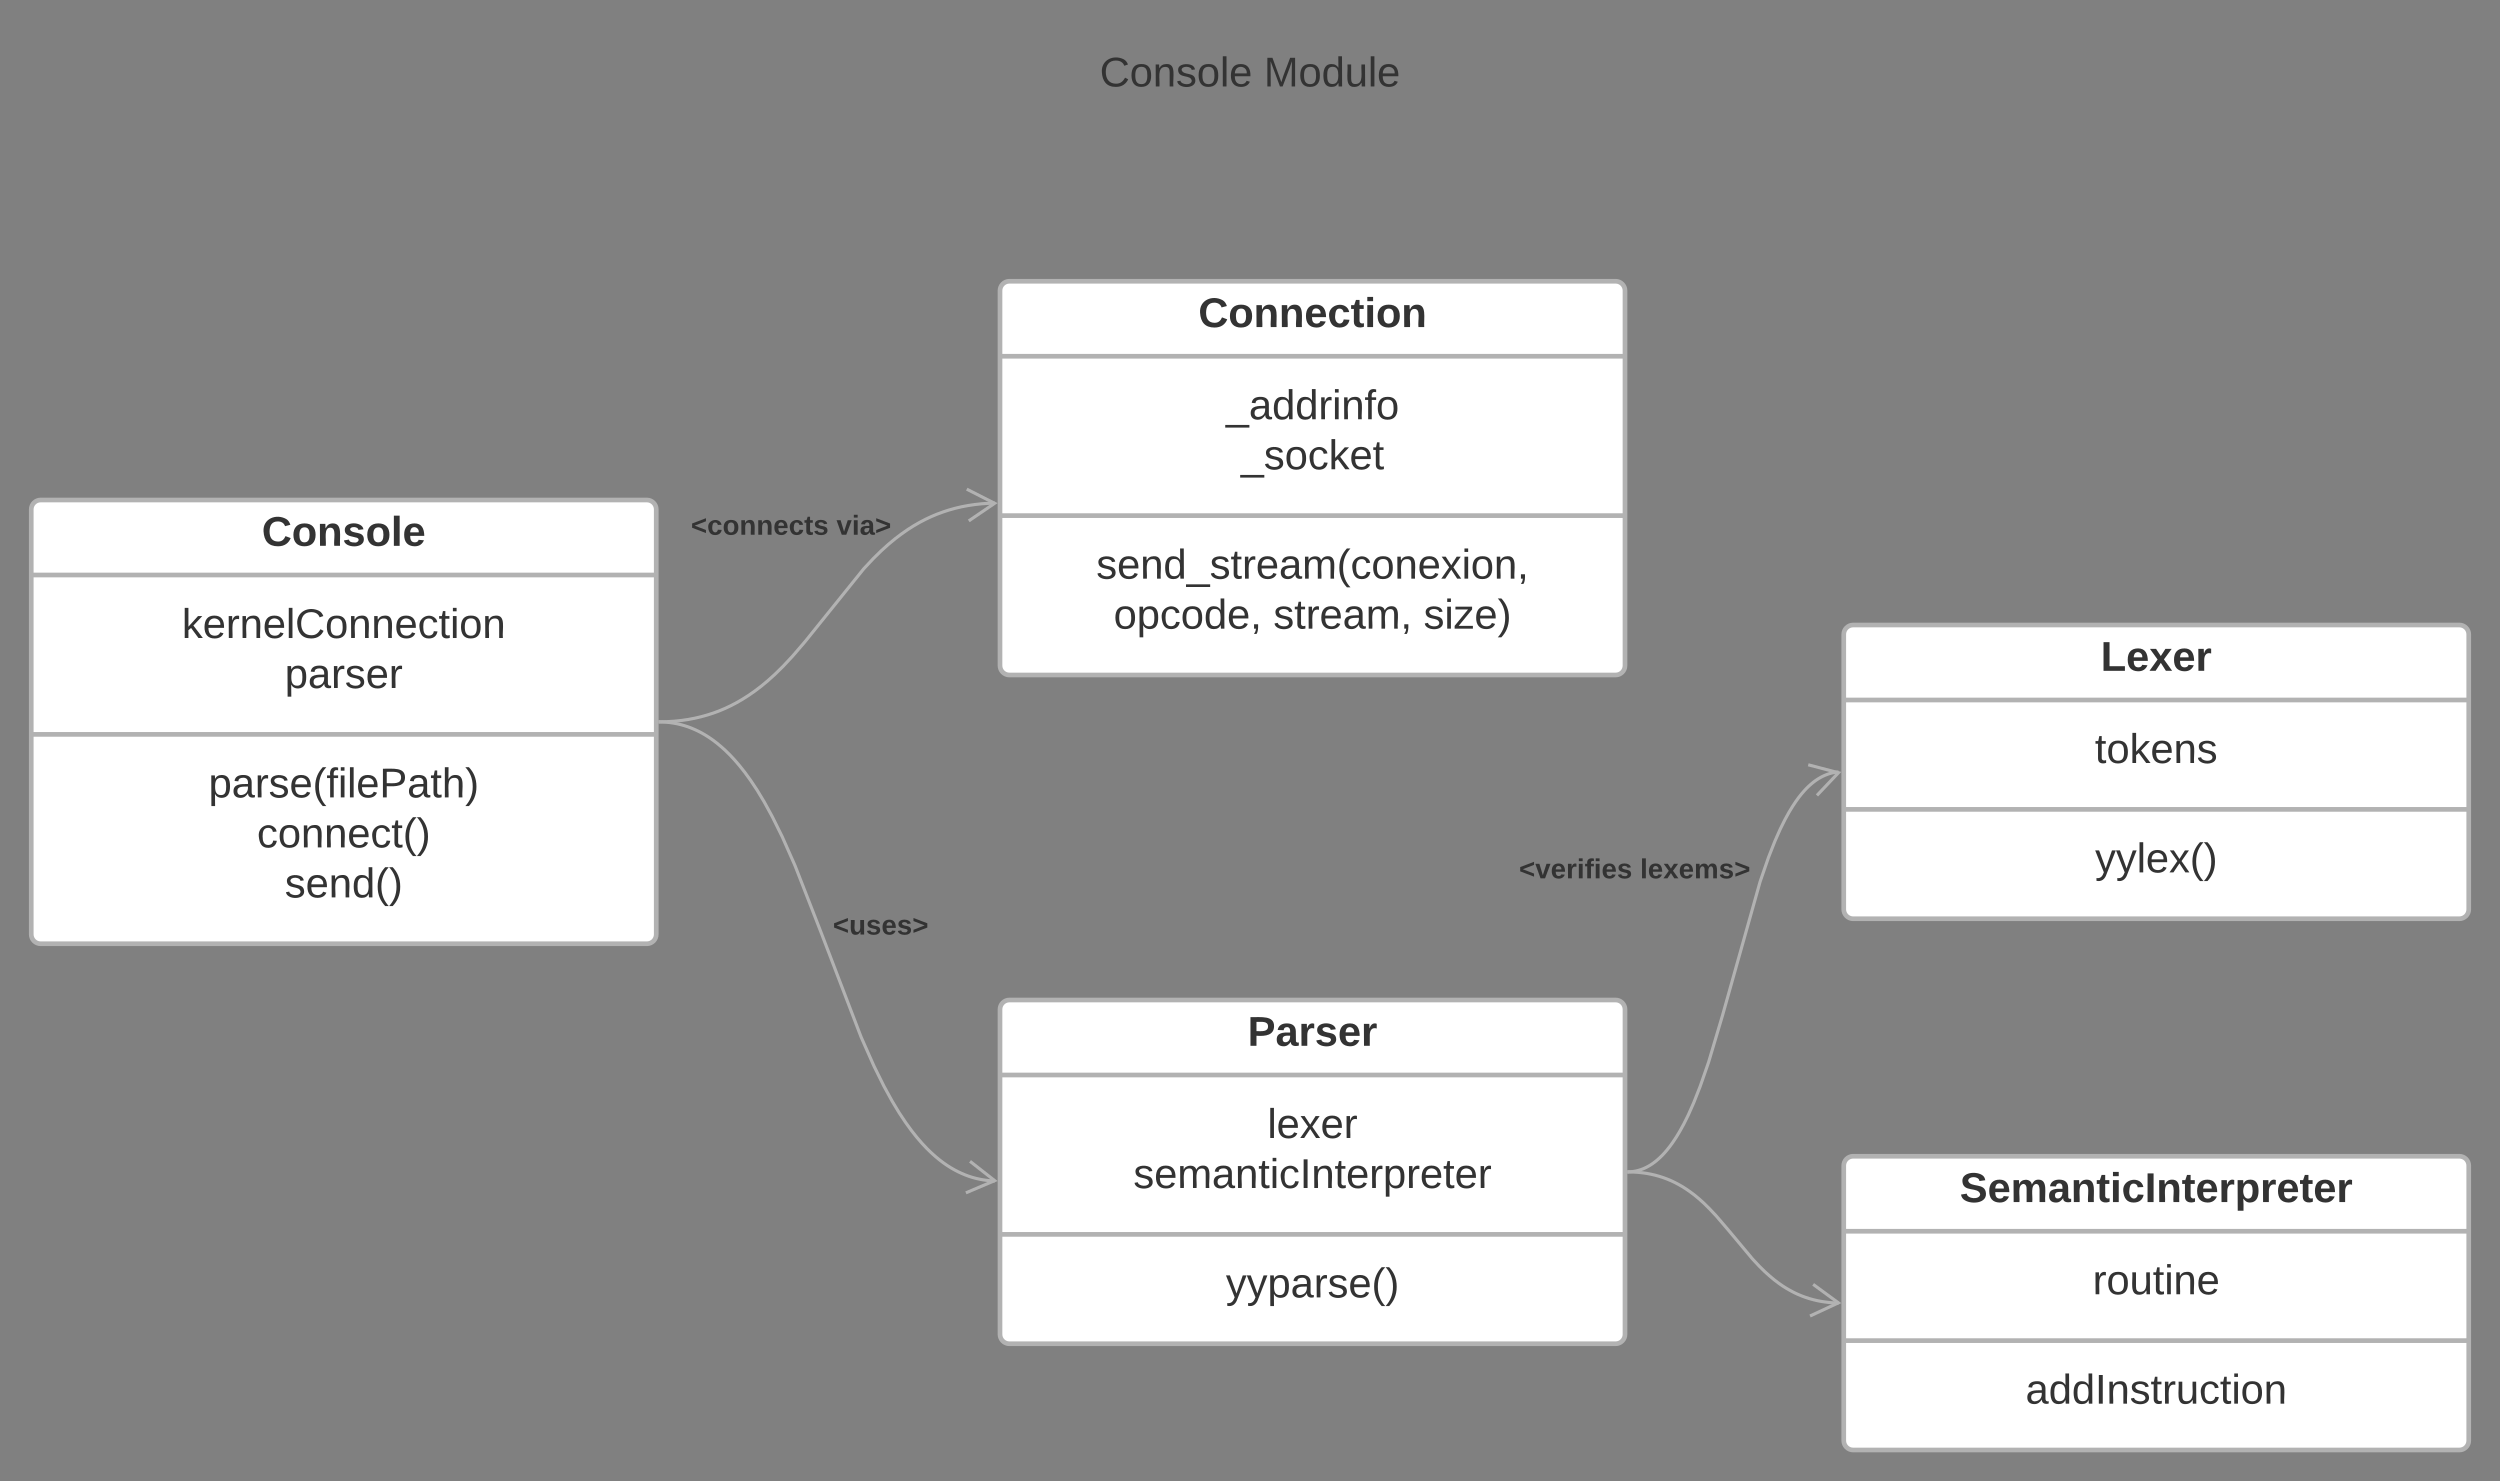 <svg xmlns="http://www.w3.org/2000/svg" xmlns:xlink="http://www.w3.org/1999/xlink" xmlns:lucid="lucid" width="1600" height="948"><rect width="100%" height="100%" fill="#808080" stroke="none"/><g transform="translate(-135.433 -100)" lucid:page-tab-id="cb__nSHB_wzb"><path d="M815.43 120h240v60h-240z" fill="none"/><use xlink:href="#a" transform="matrix(1,0,0,1,815.433,120) translate(23.852 35.333)"/><use xlink:href="#b" transform="matrix(1,0,0,1,815.433,120) translate(128.889 35.333)"/><path d="M155.43 426c0-3.3 2.7-6 6-6h388c3.32 0 6 2.7 6 6v272c0 3.3-2.68 6-6 6h-388c-3.3 0-6-2.7-6-6z" stroke="#b2b2b2" stroke-width="3" fill="#fff"/><path d="M155.43 468h400m-400 102h400" stroke="#b2b2b2" stroke-width="3" fill="none"/><use xlink:href="#c" transform="matrix(1,0,0,1,163.433,428) translate(139.556 21.333)"/><use xlink:href="#d" transform="matrix(1,0,0,1,167.433,476) translate(84.444 32.333)"/><use xlink:href="#e" transform="matrix(1,0,0,1,167.433,476) translate(150.296 64.333)"/><use xlink:href="#f" transform="matrix(1,0,0,1,167.433,578) translate(101.519 32.333)"/><use xlink:href="#g" transform="matrix(1,0,0,1,167.433,578) translate(132.519 64.333)"/><use xlink:href="#h" transform="matrix(1,0,0,1,167.433,578) translate(150.296 96.333)"/><path d="M775.43 286c0-3.3 2.7-6 6-6h388c3.32 0 6 2.7 6 6v240c0 3.3-2.68 6-6 6h-388c-3.3 0-6-2.7-6-6z" stroke="#b2b2b2" stroke-width="3" fill="#fff"/><path d="M775.43 328h400m-400 102h400" stroke="#b2b2b2" stroke-width="3" fill="none"/><use xlink:href="#i" transform="matrix(1,0,0,1,783.433,288) translate(118.926 21.333)"/><use xlink:href="#j" transform="matrix(1,0,0,1,787.433,336) translate(132.519 32.333)"/><use xlink:href="#k" transform="matrix(1,0,0,1,787.433,336) translate(142.074 64.333)"/><use xlink:href="#l" transform="matrix(1,0,0,1,787.433,438) translate(49.63 32.333)"/><use xlink:href="#m" transform="matrix(1,0,0,1,787.433,438) translate(60.741 64.333)"/><use xlink:href="#n" transform="matrix(1,0,0,1,787.433,438) translate(162.963 64.333)"/><use xlink:href="#o" transform="matrix(1,0,0,1,787.433,438) translate(259.111 64.333)"/><path d="M557.94 561.98l4.12-.1 4.83-.3 4.57-.47 4.38-.64 4.2-.8 4.06-.95 3.95-1.1 3.86-1.24 3.8-1.4 3.73-1.58 3.73-1.76 3.73-1.95 3.75-2.17 3.82-2.43 3.93-2.73 4.1-3.1 4.3-3.57 4.64-4.18 5.15-5.06 6.02-6.43 7.96-9.25L688.25 464l6.03-6.44 5.15-5.05 4.64-4.17 4.3-3.57 4.1-3.1 3.92-2.73 3.82-2.43 3.76-2.17 3.73-1.95 3.73-1.76 3.74-1.57 3.8-1.4 3.84-1.26 3.96-1.1 4.05-.96 4.22-.8 4.37-.65 4.58-.5 4.83-.3 3.32-.06" stroke="#b2b2b2" stroke-width="2" stroke-linejoin="round" fill="none"/><path d="M557.98 562.98l-1.05.02v-2l1-.02z" stroke="#b2b2b2" stroke-width=".05" fill="#b2b2b2"/><path d="M755.44 433.38l16.53-11.26-17.82-9.06" stroke="#b2b2b2" stroke-width="2" fill="none"/><use xlink:href="#p" transform="matrix(1,0,0,1,577.643,428.017) translate(0 14.222)"/><use xlink:href="#q" transform="matrix(1,0,0,1,577.643,428.017) translate(93.136 14.222)"/><path d="M775.43 746c0-3.3 2.7-6 6-6h388c3.32 0 6 2.7 6 6v208c0 3.3-2.68 6-6 6h-388c-3.3 0-6-2.7-6-6z" stroke="#b2b2b2" stroke-width="3" fill="#fff"/><path d="M775.43 788h400m-400 102h400" stroke="#b2b2b2" stroke-width="3" fill="none"/><use xlink:href="#r" transform="matrix(1,0,0,1,783.433,748) translate(150.519 21.333)"/><use xlink:href="#s" transform="matrix(1,0,0,1,787.433,796) translate(159.185 32.333)"/><use xlink:href="#t" transform="matrix(1,0,0,1,787.433,796) translate(73.37 64.333)"/><use xlink:href="#u" transform="matrix(1,0,0,1,787.433,898) translate(132.556 32.333)"/><path d="M557.94 562.02l1.48.03 2.4.15 2.37.25 2.3.34 2.3.43 2.25.53 2.24.63 2.23.7 2.23.84 2.25.95 2.28 1.06 2.3 1.2 2.33 1.35 2.4 1.52 2.44 1.7 2.52 1.92 2.6 2.16 2.74 2.45 2.85 2.8 3 3.2 3.2 3.72 3.45 4.34 3.72 5.14 4.1 6.16 4.57 7.57 5.24 9.58 6.3 12.72 8.25 18.62 16.3 41.8 25.97 67.86 8.26 18.62 6.3 12.72 5.25 9.58 4.57 7.57 4.1 6.16 3.72 5.14 3.43 4.34 3.2 3.7 3 3.22 2.87 2.8 2.72 2.45 2.6 2.16 2.53 1.93 2.44 1.7 2.4 1.52 2.32 1.34 2.3 1.2 2.26 1.06 2.24.95 2.24.84 2.23.73 2.25.62 2.25.52 2.3.44 2.3.34 2.36.25 2.42.15h.67" stroke="#b2b2b2" stroke-width="2" stroke-linejoin="round" fill="none"/><path d="M557.98 561.02l-.04 2-1-.02v-2z" stroke="#b2b2b2" stroke-width=".05" fill="#b2b2b2"/><path d="M753.6 863.43l18.4-7.84-15.75-12.35" stroke="#b2b2b2" stroke-width="2" fill="none"/><use xlink:href="#v" transform="matrix(1,0,0,1,668.5,683.878) translate(0 14.222)"/><path d="M1315.43 506c0-3.3 2.7-6 6-6h388c3.32 0 6 2.7 6 6v176c0 3.3-2.68 6-6 6h-388c-3.3 0-6-2.7-6-6z" stroke="#b2b2b2" stroke-width="3" fill="#fff"/><path d="M1315.43 548h400m-400 70h400" stroke="#b2b2b2" stroke-width="3" fill="none"/><use xlink:href="#w" transform="matrix(1,0,0,1,1323.433,508) translate(156.481 21.333)"/><use xlink:href="#x" transform="matrix(1,0,0,1,1327.433,556) translate(148.741 32.333)"/><use xlink:href="#y" transform="matrix(1,0,0,1,1327.433,626) translate(148.852 32.333)"/><path d="M1177.93 849.98h.14l1.12-.07 1.1-.1 1.1-.17 1.07-.2 1.08-.26 1.07-.3 1.1-.35 1.08-.4 1.1-.47 1.12-.53 1.14-.6 1.16-.67 1.2-.76 1.24-.87 1.28-.97 1.33-1.1 1.4-1.27 1.47-1.44 1.55-1.66 1.64-1.92 1.78-2.24 1.9-2.64 2.1-3.15 2.3-3.8 2.58-4.7 2.93-5.9 3.4-7.68 4.13-10.46 5.4-15.53 8.95-30.06 24.02-85.47 5.38-15.54 4.13-10.47 3.4-7.67 2.93-5.9 2.58-4.7 2.3-3.8 2.1-3.16 1.9-2.64 1.78-2.24 1.66-1.92 1.55-1.66 1.47-1.43 1.4-1.25 1.33-1.1 1.28-.98 1.25-.86 1.2-.75 1.16-.67 1.15-.6 1.12-.53 1.1-.46 1.1-.42 1.07-.35 1.08-.3 1.08-.25 1.08-.2 1.1-.17 1.1-.1.44-.03" stroke="#b2b2b2" stroke-width="2" stroke-linejoin="round" fill="none"/><path d="M1177.98 850.98l-1.05.02v-2l1-.02z" stroke="#b2b2b2" stroke-width=".05" fill="#b2b2b2"/><path d="M1298.28 609.05l13.76-14.5-19.34-5.08" stroke="#b2b2b2" stroke-width="2" fill="none"/><g><use xlink:href="#z" transform="matrix(1,0,0,1,1107.622,647.913) translate(0 14.222)"/><use xlink:href="#A" transform="matrix(1,0,0,1,1107.622,647.913) translate(77.481 14.222)"/></g><path d="M1315.43 846c0-3.3 2.7-6 6-6h388c3.32 0 6 2.7 6 6v176c0 3.3-2.68 6-6 6h-388c-3.3 0-6-2.7-6-6z" stroke="#b2b2b2" stroke-width="3" fill="#fff"/><path d="M1315.43 888h400m-400 70h400" stroke="#b2b2b2" stroke-width="3" fill="none"/><g><use xlink:href="#B" transform="matrix(1,0,0,1,1323.433,848) translate(66.296 21.333)"/></g><g><use xlink:href="#C" transform="matrix(1,0,0,1,1327.433,896) translate(147.333 32.333)"/></g><g><use xlink:href="#D" transform="matrix(1,0,0,1,1327.433,966) translate(104.37 32.333)"/></g><path d="M1177.93 850.02l2.4.05 3.2.2 3.02.32 2.88.4 2.75.54 2.66.62 2.58.72 2.52.82 2.47.92 2.45 1.02 2.42 1.14 2.43 1.28 2.45 1.4 2.5 1.6 2.58 1.8 2.7 2.03 2.85 2.36 3.12 2.8 3.54 3.5 4.38 4.66 7.26 8.46 15.97 19.1 4.37 4.67 3.55 3.48 3.12 2.8 2.85 2.38 2.7 2.05 2.56 1.8 2.5 1.58 2.47 1.4 2.42 1.3 2.42 1.13 2.44 1.02 2.47.92 2.5.82 2.6.72 2.65.62 2.76.53 2.88.4 3.02.33 3.2.2 1.58.03" stroke="#b2b2b2" stroke-width="2" stroke-linejoin="round" fill="none"/><path d="M1177.98 849.02l-.04 2-1-.02v-2z" stroke="#b2b2b2" stroke-width=".05" fill="#b2b2b2"/><path d="M1293.85 942.25l18.13-8.44-16.13-11.82" stroke="#b2b2b2" stroke-width="2" fill="none"/><defs><path fill="#333" d="M212-179c-10-28-35-45-73-45-59 0-87 40-87 99 0 60 29 101 89 101 43 0 62-24 78-52l27 14C228-24 195 4 139 4 59 4 22-46 18-125c-6-104 99-153 187-111 19 9 31 26 39 46" id="E"/><path fill="#333" d="M100-194c62-1 85 37 85 99 1 63-27 99-86 99S16-35 15-95c0-66 28-99 85-99zM99-20c44 1 53-31 53-75 0-43-8-75-51-75s-53 32-53 75 10 74 51 75" id="F"/><path fill="#333" d="M117-194c89-4 53 116 60 194h-32v-121c0-31-8-49-39-48C34-167 62-67 57 0H25l-1-190h30c1 10-1 24 2 32 11-22 29-35 61-36" id="G"/><path fill="#333" d="M135-143c-3-34-86-38-87 0 15 53 115 12 119 90S17 21 10-45l28-5c4 36 97 45 98 0-10-56-113-15-118-90-4-57 82-63 122-42 12 7 21 19 24 35" id="H"/><path fill="#333" d="M24 0v-261h32V0H24" id="I"/><path fill="#333" d="M100-194c63 0 86 42 84 106H49c0 40 14 67 53 68 26 1 43-12 49-29l28 8c-11 28-37 45-77 45C44 4 14-33 15-96c1-61 26-98 85-98zm52 81c6-60-76-77-97-28-3 7-6 17-6 28h103" id="J"/><g id="a"><use transform="matrix(0.074,0,0,0.074,0,0)" xlink:href="#E"/><use transform="matrix(0.074,0,0,0.074,19.185,0)" xlink:href="#F"/><use transform="matrix(0.074,0,0,0.074,34,0)" xlink:href="#G"/><use transform="matrix(0.074,0,0,0.074,48.815,0)" xlink:href="#H"/><use transform="matrix(0.074,0,0,0.074,62.148,0)" xlink:href="#F"/><use transform="matrix(0.074,0,0,0.074,76.963,0)" xlink:href="#I"/><use transform="matrix(0.074,0,0,0.074,82.815,0)" xlink:href="#J"/></g><path fill="#333" d="M240 0l2-218c-23 76-54 145-80 218h-23L58-218 59 0H30v-248h44l77 211c21-75 51-140 76-211h43V0h-30" id="K"/><path fill="#333" d="M85-194c31 0 48 13 60 33l-1-100h32l1 261h-30c-2-10 0-23-3-31C134-8 116 4 85 4 32 4 16-35 15-94c0-66 23-100 70-100zm9 24c-40 0-46 34-46 75 0 40 6 74 45 74 42 0 51-32 51-76 0-42-9-74-50-73" id="L"/><path fill="#333" d="M84 4C-5 8 30-112 23-190h32v120c0 31 7 50 39 49 72-2 45-101 50-169h31l1 190h-30c-1-10 1-25-2-33-11 22-28 36-60 37" id="M"/><g id="b"><use transform="matrix(0.074,0,0,0.074,0,0)" xlink:href="#K"/><use transform="matrix(0.074,0,0,0.074,22.148,0)" xlink:href="#F"/><use transform="matrix(0.074,0,0,0.074,36.963,0)" xlink:href="#L"/><use transform="matrix(0.074,0,0,0.074,51.778,0)" xlink:href="#M"/><use transform="matrix(0.074,0,0,0.074,66.593,0)" xlink:href="#I"/><use transform="matrix(0.074,0,0,0.074,72.444,0)" xlink:href="#J"/></g><path fill="#333" d="M67-125c0 53 21 87 73 88 37 1 54-22 65-47l45 17C233-25 199 4 140 4 58 4 20-42 15-125 8-235 124-281 211-232c18 10 29 29 36 50l-46 12c-8-25-30-41-62-41-52 0-71 34-72 86" id="N"/><path fill="#333" d="M110-194c64 0 96 36 96 99 0 64-35 99-97 99-61 0-95-36-95-99 0-62 34-99 96-99zm-1 164c35 0 45-28 45-65 0-40-10-65-43-65-34 0-45 26-45 65 0 36 10 65 43 65" id="O"/><path fill="#333" d="M135-194c87-1 58 113 63 194h-50c-7-57 23-157-34-157-59 0-34 97-39 157H25l-1-190h47c2 12-1 28 3 38 12-26 28-41 61-42" id="P"/><path fill="#333" d="M137-138c1-29-70-34-71-4 15 46 118 7 119 86 1 83-164 76-172 9l43-7c4 19 20 25 44 25 33 8 57-30 24-41C81-84 22-81 20-136c-2-80 154-74 161-7" id="Q"/><path fill="#333" d="M25 0v-261h50V0H25" id="R"/><path fill="#333" d="M185-48c-13 30-37 53-82 52C43 2 14-33 14-96s30-98 90-98c62 0 83 45 84 108H66c0 31 8 55 39 56 18 0 30-7 34-22zm-45-69c5-46-57-63-70-21-2 6-4 13-4 21h74" id="S"/><g id="c"><use transform="matrix(0.074,0,0,0.074,0,0)" xlink:href="#N"/><use transform="matrix(0.074,0,0,0.074,19.185,0)" xlink:href="#O"/><use transform="matrix(0.074,0,0,0.074,35.407,0)" xlink:href="#P"/><use transform="matrix(0.074,0,0,0.074,51.63,0)" xlink:href="#Q"/><use transform="matrix(0.074,0,0,0.074,66.444,0)" xlink:href="#O"/><use transform="matrix(0.074,0,0,0.074,82.667,0)" xlink:href="#R"/><use transform="matrix(0.074,0,0,0.074,90.074,0)" xlink:href="#S"/></g><path fill="#333" d="M143 0L79-87 56-68V0H24v-261h32v163l83-92h37l-77 82L181 0h-38" id="T"/><path fill="#333" d="M114-163C36-179 61-72 57 0H25l-1-190h30c1 12-1 29 2 39 6-27 23-49 58-41v29" id="U"/><path fill="#333" d="M96-169c-40 0-48 33-48 73s9 75 48 75c24 0 41-14 43-38l32 2c-6 37-31 61-74 61-59 0-76-41-82-99-10-93 101-131 147-64 4 7 5 14 7 22l-32 3c-4-21-16-35-41-35" id="V"/><path fill="#333" d="M59-47c-2 24 18 29 38 22v24C64 9 27 4 27-40v-127H5v-23h24l9-43h21v43h35v23H59v120" id="W"/><path fill="#333" d="M24-231v-30h32v30H24zM24 0v-190h32V0H24" id="X"/><g id="d"><use transform="matrix(0.074,0,0,0.074,0,0)" xlink:href="#T"/><use transform="matrix(0.074,0,0,0.074,13.333,0)" xlink:href="#J"/><use transform="matrix(0.074,0,0,0.074,28.148,0)" xlink:href="#U"/><use transform="matrix(0.074,0,0,0.074,36.963,0)" xlink:href="#G"/><use transform="matrix(0.074,0,0,0.074,51.778,0)" xlink:href="#J"/><use transform="matrix(0.074,0,0,0.074,66.593,0)" xlink:href="#I"/><use transform="matrix(0.074,0,0,0.074,72.444,0)" xlink:href="#E"/><use transform="matrix(0.074,0,0,0.074,91.63,0)" xlink:href="#F"/><use transform="matrix(0.074,0,0,0.074,106.444,0)" xlink:href="#G"/><use transform="matrix(0.074,0,0,0.074,121.259,0)" xlink:href="#G"/><use transform="matrix(0.074,0,0,0.074,136.074,0)" xlink:href="#J"/><use transform="matrix(0.074,0,0,0.074,150.889,0)" xlink:href="#V"/><use transform="matrix(0.074,0,0,0.074,164.222,0)" xlink:href="#W"/><use transform="matrix(0.074,0,0,0.074,171.63,0)" xlink:href="#X"/><use transform="matrix(0.074,0,0,0.074,177.481,0)" xlink:href="#F"/><use transform="matrix(0.074,0,0,0.074,192.296,0)" xlink:href="#G"/></g><path fill="#333" d="M115-194c55 1 70 41 70 98S169 2 115 4C84 4 66-9 55-30l1 105H24l-1-265h31l2 30c10-21 28-34 59-34zm-8 174c40 0 45-34 45-75s-6-73-45-74c-42 0-51 32-51 76 0 43 10 73 51 73" id="Y"/><path fill="#333" d="M141-36C126-15 110 5 73 4 37 3 15-17 15-53c-1-64 63-63 125-63 3-35-9-54-41-54-24 1-41 7-42 31l-33-3c5-37 33-52 76-52 45 0 72 20 72 64v82c-1 20 7 32 28 27v20c-31 9-61-2-59-35zM48-53c0 20 12 33 32 33 41-3 63-29 60-74-43 2-92-5-92 41" id="Z"/><g id="e"><use transform="matrix(0.074,0,0,0.074,0,0)" xlink:href="#Y"/><use transform="matrix(0.074,0,0,0.074,14.815,0)" xlink:href="#Z"/><use transform="matrix(0.074,0,0,0.074,29.63,0)" xlink:href="#U"/><use transform="matrix(0.074,0,0,0.074,38.444,0)" xlink:href="#H"/><use transform="matrix(0.074,0,0,0.074,51.778,0)" xlink:href="#J"/><use transform="matrix(0.074,0,0,0.074,66.593,0)" xlink:href="#U"/></g><path fill="#333" d="M87 75C49 33 22-17 22-94c0-76 28-126 65-167h31c-38 41-64 92-64 168S80 34 118 75H87" id="aa"/><path fill="#333" d="M101-234c-31-9-42 10-38 44h38v23H63V0H32v-167H5v-23h27c-7-52 17-82 69-68v24" id="ab"/><path fill="#333" d="M30-248c87 1 191-15 191 75 0 78-77 80-158 76V0H30v-248zm33 125c57 0 124 11 124-50 0-59-68-47-124-48v98" id="ac"/><path fill="#333" d="M106-169C34-169 62-67 57 0H25v-261h32l-1 103c12-21 28-36 61-36 89 0 53 116 60 194h-32v-121c2-32-8-49-39-48" id="ad"/><path fill="#333" d="M33-261c38 41 65 92 65 168S71 34 33 75H2C39 34 66-17 66-93S39-220 2-261h31" id="ae"/><g id="f"><use transform="matrix(0.074,0,0,0.074,0,0)" xlink:href="#Y"/><use transform="matrix(0.074,0,0,0.074,14.815,0)" xlink:href="#Z"/><use transform="matrix(0.074,0,0,0.074,29.63,0)" xlink:href="#U"/><use transform="matrix(0.074,0,0,0.074,38.444,0)" xlink:href="#H"/><use transform="matrix(0.074,0,0,0.074,51.778,0)" xlink:href="#J"/><use transform="matrix(0.074,0,0,0.074,66.593,0)" xlink:href="#aa"/><use transform="matrix(0.074,0,0,0.074,75.407,0)" xlink:href="#ab"/><use transform="matrix(0.074,0,0,0.074,82.815,0)" xlink:href="#X"/><use transform="matrix(0.074,0,0,0.074,88.667,0)" xlink:href="#I"/><use transform="matrix(0.074,0,0,0.074,94.519,0)" xlink:href="#J"/><use transform="matrix(0.074,0,0,0.074,109.333,0)" xlink:href="#ac"/><use transform="matrix(0.074,0,0,0.074,127.111,0)" xlink:href="#Z"/><use transform="matrix(0.074,0,0,0.074,141.926,0)" xlink:href="#W"/><use transform="matrix(0.074,0,0,0.074,149.333,0)" xlink:href="#ad"/><use transform="matrix(0.074,0,0,0.074,164.148,0)" xlink:href="#ae"/></g><g id="g"><use transform="matrix(0.074,0,0,0.074,0,0)" xlink:href="#V"/><use transform="matrix(0.074,0,0,0.074,13.333,0)" xlink:href="#F"/><use transform="matrix(0.074,0,0,0.074,28.148,0)" xlink:href="#G"/><use transform="matrix(0.074,0,0,0.074,42.963,0)" xlink:href="#G"/><use transform="matrix(0.074,0,0,0.074,57.778,0)" xlink:href="#J"/><use transform="matrix(0.074,0,0,0.074,72.593,0)" xlink:href="#V"/><use transform="matrix(0.074,0,0,0.074,85.926,0)" xlink:href="#W"/><use transform="matrix(0.074,0,0,0.074,93.333,0)" xlink:href="#aa"/><use transform="matrix(0.074,0,0,0.074,102.148,0)" xlink:href="#ae"/></g><g id="h"><use transform="matrix(0.074,0,0,0.074,0,0)" xlink:href="#H"/><use transform="matrix(0.074,0,0,0.074,13.333,0)" xlink:href="#J"/><use transform="matrix(0.074,0,0,0.074,28.148,0)" xlink:href="#G"/><use transform="matrix(0.074,0,0,0.074,42.963,0)" xlink:href="#L"/><use transform="matrix(0.074,0,0,0.074,57.778,0)" xlink:href="#aa"/><use transform="matrix(0.074,0,0,0.074,66.593,0)" xlink:href="#ae"/></g><path fill="#333" d="M190-63c-7 42-38 67-86 67-59 0-84-38-90-98-12-110 154-137 174-36l-49 2c-2-19-15-32-35-32-30 0-35 28-38 64-6 74 65 87 74 30" id="af"/><path fill="#333" d="M115-3C79 11 28 4 28-45v-112H4v-33h27l15-45h31v45h36v33H77v99c-1 23 16 31 38 25v30" id="ag"/><path fill="#333" d="M25-224v-37h50v37H25zM25 0v-190h50V0H25" id="ah"/><g id="i"><use transform="matrix(0.074,0,0,0.074,0,0)" xlink:href="#N"/><use transform="matrix(0.074,0,0,0.074,19.185,0)" xlink:href="#O"/><use transform="matrix(0.074,0,0,0.074,35.407,0)" xlink:href="#P"/><use transform="matrix(0.074,0,0,0.074,51.63,0)" xlink:href="#P"/><use transform="matrix(0.074,0,0,0.074,67.852,0)" xlink:href="#S"/><use transform="matrix(0.074,0,0,0.074,82.667,0)" xlink:href="#af"/><use transform="matrix(0.074,0,0,0.074,97.481,0)" xlink:href="#ag"/><use transform="matrix(0.074,0,0,0.074,106.296,0)" xlink:href="#ah"/><use transform="matrix(0.074,0,0,0.074,113.704,0)" xlink:href="#O"/><use transform="matrix(0.074,0,0,0.074,129.926,0)" xlink:href="#P"/></g><path fill="#333" d="M-5 72V49h209v23H-5" id="ai"/><g id="j"><use transform="matrix(0.074,0,0,0.074,0,0)" xlink:href="#ai"/><use transform="matrix(0.074,0,0,0.074,14.815,0)" xlink:href="#Z"/><use transform="matrix(0.074,0,0,0.074,29.63,0)" xlink:href="#L"/><use transform="matrix(0.074,0,0,0.074,44.444,0)" xlink:href="#L"/><use transform="matrix(0.074,0,0,0.074,59.259,0)" xlink:href="#U"/><use transform="matrix(0.074,0,0,0.074,68.074,0)" xlink:href="#X"/><use transform="matrix(0.074,0,0,0.074,73.926,0)" xlink:href="#G"/><use transform="matrix(0.074,0,0,0.074,88.741,0)" xlink:href="#ab"/><use transform="matrix(0.074,0,0,0.074,96.148,0)" xlink:href="#F"/></g><g id="k"><use transform="matrix(0.074,0,0,0.074,0,0)" xlink:href="#ai"/><use transform="matrix(0.074,0,0,0.074,14.815,0)" xlink:href="#H"/><use transform="matrix(0.074,0,0,0.074,28.148,0)" xlink:href="#F"/><use transform="matrix(0.074,0,0,0.074,42.963,0)" xlink:href="#V"/><use transform="matrix(0.074,0,0,0.074,56.296,0)" xlink:href="#T"/><use transform="matrix(0.074,0,0,0.074,69.63,0)" xlink:href="#J"/><use transform="matrix(0.074,0,0,0.074,84.444,0)" xlink:href="#W"/></g><path fill="#333" d="M210-169c-67 3-38 105-44 169h-31v-121c0-29-5-50-35-48C34-165 62-65 56 0H25l-1-190h30c1 10-1 24 2 32 10-44 99-50 107 0 11-21 27-35 58-36 85-2 47 119 55 194h-31v-121c0-29-5-49-35-48" id="aj"/><path fill="#333" d="M141 0L90-78 38 0H4l68-98-65-92h35l48 74 47-74h35l-64 92 68 98h-35" id="ak"/><path fill="#333" d="M68-38c1 34 0 65-14 84H32c9-13 17-26 17-46H33v-38h35" id="al"/><g id="l"><use transform="matrix(0.074,0,0,0.074,0,0)" xlink:href="#H"/><use transform="matrix(0.074,0,0,0.074,13.333,0)" xlink:href="#J"/><use transform="matrix(0.074,0,0,0.074,28.148,0)" xlink:href="#G"/><use transform="matrix(0.074,0,0,0.074,42.963,0)" xlink:href="#L"/><use transform="matrix(0.074,0,0,0.074,57.778,0)" xlink:href="#ai"/><use transform="matrix(0.074,0,0,0.074,72.593,0)" xlink:href="#H"/><use transform="matrix(0.074,0,0,0.074,85.926,0)" xlink:href="#W"/><use transform="matrix(0.074,0,0,0.074,93.333,0)" xlink:href="#U"/><use transform="matrix(0.074,0,0,0.074,102.148,0)" xlink:href="#J"/><use transform="matrix(0.074,0,0,0.074,116.963,0)" xlink:href="#Z"/><use transform="matrix(0.074,0,0,0.074,131.778,0)" xlink:href="#aj"/><use transform="matrix(0.074,0,0,0.074,153.926,0)" xlink:href="#aa"/><use transform="matrix(0.074,0,0,0.074,162.741,0)" xlink:href="#V"/><use transform="matrix(0.074,0,0,0.074,176.074,0)" xlink:href="#F"/><use transform="matrix(0.074,0,0,0.074,190.889,0)" xlink:href="#G"/><use transform="matrix(0.074,0,0,0.074,205.704,0)" xlink:href="#J"/><use transform="matrix(0.074,0,0,0.074,220.519,0)" xlink:href="#ak"/><use transform="matrix(0.074,0,0,0.074,233.852,0)" xlink:href="#X"/><use transform="matrix(0.074,0,0,0.074,239.704,0)" xlink:href="#F"/><use transform="matrix(0.074,0,0,0.074,254.519,0)" xlink:href="#G"/><use transform="matrix(0.074,0,0,0.074,269.333,0)" xlink:href="#al"/></g><g id="m"><use transform="matrix(0.074,0,0,0.074,0,0)" xlink:href="#F"/><use transform="matrix(0.074,0,0,0.074,14.815,0)" xlink:href="#Y"/><use transform="matrix(0.074,0,0,0.074,29.63,0)" xlink:href="#V"/><use transform="matrix(0.074,0,0,0.074,42.963,0)" xlink:href="#F"/><use transform="matrix(0.074,0,0,0.074,57.778,0)" xlink:href="#L"/><use transform="matrix(0.074,0,0,0.074,72.593,0)" xlink:href="#J"/><use transform="matrix(0.074,0,0,0.074,87.407,0)" xlink:href="#al"/></g><g id="n"><use transform="matrix(0.074,0,0,0.074,0,0)" xlink:href="#H"/><use transform="matrix(0.074,0,0,0.074,13.333,0)" xlink:href="#W"/><use transform="matrix(0.074,0,0,0.074,20.741,0)" xlink:href="#U"/><use transform="matrix(0.074,0,0,0.074,29.556,0)" xlink:href="#J"/><use transform="matrix(0.074,0,0,0.074,44.37,0)" xlink:href="#Z"/><use transform="matrix(0.074,0,0,0.074,59.185,0)" xlink:href="#aj"/><use transform="matrix(0.074,0,0,0.074,81.333,0)" xlink:href="#al"/></g><path fill="#333" d="M9 0v-24l116-142H16v-24h144v24L44-24h123V0H9" id="am"/><g id="o"><use transform="matrix(0.074,0,0,0.074,0,0)" xlink:href="#H"/><use transform="matrix(0.074,0,0,0.074,13.333,0)" xlink:href="#X"/><use transform="matrix(0.074,0,0,0.074,19.185,0)" xlink:href="#am"/><use transform="matrix(0.074,0,0,0.074,32.519,0)" xlink:href="#J"/><use transform="matrix(0.074,0,0,0.074,47.333,0)" xlink:href="#ae"/></g><path fill="#333" d="M15-91v-56l181-69v40L49-119l147 57v40" id="an"/><g id="p"><use transform="matrix(0.049,0,0,0.049,0,0)" xlink:href="#an"/><use transform="matrix(0.049,0,0,0.049,10.37,0)" xlink:href="#af"/><use transform="matrix(0.049,0,0,0.049,20.247,0)" xlink:href="#O"/><use transform="matrix(0.049,0,0,0.049,31.062,0)" xlink:href="#P"/><use transform="matrix(0.049,0,0,0.049,41.877,0)" xlink:href="#P"/><use transform="matrix(0.049,0,0,0.049,52.691,0)" xlink:href="#S"/><use transform="matrix(0.049,0,0,0.049,62.568,0)" xlink:href="#af"/><use transform="matrix(0.049,0,0,0.049,72.444,0)" xlink:href="#ag"/><use transform="matrix(0.049,0,0,0.049,78.321,0)" xlink:href="#Q"/></g><path fill="#333" d="M128 0H69L1-190h53L99-40l48-150h52" id="ao"/><path fill="#333" d="M133-34C117-15 103 5 69 4 32 3 11-16 11-54c-1-60 55-63 116-61 1-26-3-47-28-47-18 1-26 9-28 27l-52-2c7-38 36-58 82-57s74 22 75 68l1 82c-1 14 12 18 25 15v27c-30 8-71 5-69-32zm-48 3c29 0 43-24 42-57-32 0-66-3-65 30 0 17 8 27 23 27" id="ap"/><path fill="#333" d="M15-22v-40l146-57-146-57v-40l181 69v56" id="aq"/><g id="q"><use transform="matrix(0.049,0,0,0.049,0,0)" xlink:href="#ao"/><use transform="matrix(0.049,0,0,0.049,9.877,0)" xlink:href="#ah"/><use transform="matrix(0.049,0,0,0.049,14.815,0)" xlink:href="#ap"/><use transform="matrix(0.049,0,0,0.049,24.691,0)" xlink:href="#aq"/></g><path fill="#333" d="M24-248c93 1 206-16 204 79-1 75-69 88-152 82V0H24v-248zm52 121c47 0 100 7 100-41 0-47-54-39-100-39v80" id="ar"/><path fill="#333" d="M135-150c-39-12-60 13-60 57V0H25l-1-190h47c2 13-1 29 3 40 6-28 27-53 61-41v41" id="as"/><g id="r"><use transform="matrix(0.074,0,0,0.074,0,0)" xlink:href="#ar"/><use transform="matrix(0.074,0,0,0.074,17.778,0)" xlink:href="#ap"/><use transform="matrix(0.074,0,0,0.074,32.593,0)" xlink:href="#as"/><use transform="matrix(0.074,0,0,0.074,42.963,0)" xlink:href="#Q"/><use transform="matrix(0.074,0,0,0.074,57.778,0)" xlink:href="#S"/><use transform="matrix(0.074,0,0,0.074,72.593,0)" xlink:href="#as"/></g><g id="s"><use transform="matrix(0.074,0,0,0.074,0,0)" xlink:href="#I"/><use transform="matrix(0.074,0,0,0.074,5.852,0)" xlink:href="#J"/><use transform="matrix(0.074,0,0,0.074,20.667,0)" xlink:href="#ak"/><use transform="matrix(0.074,0,0,0.074,34,0)" xlink:href="#J"/><use transform="matrix(0.074,0,0,0.074,48.815,0)" xlink:href="#U"/></g><path fill="#333" d="M33 0v-248h34V0H33" id="at"/><g id="t"><use transform="matrix(0.074,0,0,0.074,0,0)" xlink:href="#H"/><use transform="matrix(0.074,0,0,0.074,13.333,0)" xlink:href="#J"/><use transform="matrix(0.074,0,0,0.074,28.148,0)" xlink:href="#aj"/><use transform="matrix(0.074,0,0,0.074,50.296,0)" xlink:href="#Z"/><use transform="matrix(0.074,0,0,0.074,65.111,0)" xlink:href="#G"/><use transform="matrix(0.074,0,0,0.074,79.926,0)" xlink:href="#W"/><use transform="matrix(0.074,0,0,0.074,87.333,0)" xlink:href="#X"/><use transform="matrix(0.074,0,0,0.074,93.185,0)" xlink:href="#V"/><use transform="matrix(0.074,0,0,0.074,106.519,0)" xlink:href="#at"/><use transform="matrix(0.074,0,0,0.074,113.926,0)" xlink:href="#G"/><use transform="matrix(0.074,0,0,0.074,128.741,0)" xlink:href="#W"/><use transform="matrix(0.074,0,0,0.074,136.148,0)" xlink:href="#J"/><use transform="matrix(0.074,0,0,0.074,150.963,0)" xlink:href="#U"/><use transform="matrix(0.074,0,0,0.074,159.778,0)" xlink:href="#Y"/><use transform="matrix(0.074,0,0,0.074,174.593,0)" xlink:href="#U"/><use transform="matrix(0.074,0,0,0.074,183.407,0)" xlink:href="#J"/><use transform="matrix(0.074,0,0,0.074,198.222,0)" xlink:href="#W"/><use transform="matrix(0.074,0,0,0.074,205.63,0)" xlink:href="#J"/><use transform="matrix(0.074,0,0,0.074,220.444,0)" xlink:href="#U"/></g><path fill="#333" d="M179-190L93 31C79 59 56 82 12 73V49c39 6 53-20 64-50L1-190h34L92-34l54-156h33" id="au"/><g id="u"><use transform="matrix(0.074,0,0,0.074,0,0)" xlink:href="#au"/><use transform="matrix(0.074,0,0,0.074,13.333,0)" xlink:href="#au"/><use transform="matrix(0.074,0,0,0.074,26.667,0)" xlink:href="#Y"/><use transform="matrix(0.074,0,0,0.074,41.481,0)" xlink:href="#Z"/><use transform="matrix(0.074,0,0,0.074,56.296,0)" xlink:href="#U"/><use transform="matrix(0.074,0,0,0.074,65.111,0)" xlink:href="#H"/><use transform="matrix(0.074,0,0,0.074,78.444,0)" xlink:href="#J"/><use transform="matrix(0.074,0,0,0.074,93.259,0)" xlink:href="#aa"/><use transform="matrix(0.074,0,0,0.074,102.074,0)" xlink:href="#ae"/></g><path fill="#333" d="M85 4C-2 5 27-109 22-190h50c7 57-23 150 33 157 60-5 35-97 40-157h50l1 190h-47c-2-12 1-28-3-38-12 25-28 42-61 42" id="av"/><g id="v"><use transform="matrix(0.049,0,0,0.049,0,0)" xlink:href="#an"/><use transform="matrix(0.049,0,0,0.049,10.37,0)" xlink:href="#av"/><use transform="matrix(0.049,0,0,0.049,21.185,0)" xlink:href="#Q"/><use transform="matrix(0.049,0,0,0.049,31.062,0)" xlink:href="#S"/><use transform="matrix(0.049,0,0,0.049,40.938,0)" xlink:href="#Q"/><use transform="matrix(0.049,0,0,0.049,50.815,0)" xlink:href="#aq"/></g><path fill="#333" d="M24 0v-248h52v208h133V0H24" id="aw"/><path fill="#333" d="M144 0l-44-69L55 0H2l70-98-66-92h53l41 62 40-62h54l-67 91 71 99h-54" id="ax"/><g id="w"><use transform="matrix(0.074,0,0,0.074,0,0)" xlink:href="#aw"/><use transform="matrix(0.074,0,0,0.074,16.222,0)" xlink:href="#S"/><use transform="matrix(0.074,0,0,0.074,31.037,0)" xlink:href="#ax"/><use transform="matrix(0.074,0,0,0.074,45.852,0)" xlink:href="#S"/><use transform="matrix(0.074,0,0,0.074,60.667,0)" xlink:href="#as"/></g><g id="x"><use transform="matrix(0.074,0,0,0.074,0,0)" xlink:href="#W"/><use transform="matrix(0.074,0,0,0.074,7.407,0)" xlink:href="#F"/><use transform="matrix(0.074,0,0,0.074,22.222,0)" xlink:href="#T"/><use transform="matrix(0.074,0,0,0.074,35.556,0)" xlink:href="#J"/><use transform="matrix(0.074,0,0,0.074,50.37,0)" xlink:href="#G"/><use transform="matrix(0.074,0,0,0.074,65.185,0)" xlink:href="#H"/></g><g id="y"><use transform="matrix(0.074,0,0,0.074,0,0)" xlink:href="#au"/><use transform="matrix(0.074,0,0,0.074,13.333,0)" xlink:href="#au"/><use transform="matrix(0.074,0,0,0.074,26.667,0)" xlink:href="#I"/><use transform="matrix(0.074,0,0,0.074,32.519,0)" xlink:href="#J"/><use transform="matrix(0.074,0,0,0.074,47.333,0)" xlink:href="#ak"/><use transform="matrix(0.074,0,0,0.074,60.667,0)" xlink:href="#aa"/><use transform="matrix(0.074,0,0,0.074,69.481,0)" xlink:href="#ae"/></g><path fill="#333" d="M121-226c-27-7-43 5-38 36h38v33H83V0H34v-157H6v-33h28c-9-59 32-81 87-68v32" id="ay"/><g id="z"><use transform="matrix(0.049,0,0,0.049,0,0)" xlink:href="#an"/><use transform="matrix(0.049,0,0,0.049,10.37,0)" xlink:href="#ao"/><use transform="matrix(0.049,0,0,0.049,20.247,0)" xlink:href="#S"/><use transform="matrix(0.049,0,0,0.049,30.123,0)" xlink:href="#as"/><use transform="matrix(0.049,0,0,0.049,37.037,0)" xlink:href="#ah"/><use transform="matrix(0.049,0,0,0.049,41.975,0)" xlink:href="#ay"/><use transform="matrix(0.049,0,0,0.049,47.852,0)" xlink:href="#ah"/><use transform="matrix(0.049,0,0,0.049,52.79,0)" xlink:href="#S"/><use transform="matrix(0.049,0,0,0.049,62.667,0)" xlink:href="#Q"/></g><path fill="#333" d="M220-157c-53 9-28 100-34 157h-49v-107c1-27-5-49-29-50C55-147 81-57 75 0H25l-1-190h47c2 12-1 28 3 38 10-53 101-56 108 0 13-22 24-43 59-42 82 1 51 116 57 194h-49v-107c-1-25-5-48-29-50" id="az"/><g id="A"><use transform="matrix(0.049,0,0,0.049,0,0)" xlink:href="#R"/><use transform="matrix(0.049,0,0,0.049,4.938,0)" xlink:href="#S"/><use transform="matrix(0.049,0,0,0.049,14.815,0)" xlink:href="#ax"/><use transform="matrix(0.049,0,0,0.049,24.691,0)" xlink:href="#S"/><use transform="matrix(0.049,0,0,0.049,34.568,0)" xlink:href="#az"/><use transform="matrix(0.049,0,0,0.049,50.37,0)" xlink:href="#Q"/><use transform="matrix(0.049,0,0,0.049,60.247,0)" xlink:href="#aq"/></g><path fill="#333" d="M169-182c-1-43-94-46-97-3 18 66 151 10 154 114 3 95-165 93-204 36-6-8-10-19-12-30l50-8c3 46 112 56 116 5-17-69-150-10-154-114-4-87 153-88 188-35 5 8 8 18 10 28" id="aA"/><path fill="#333" d="M24 0v-248h52V0H24" id="aB"/><path fill="#333" d="M135-194c53 0 70 44 70 98 0 56-19 98-73 100-31 1-45-17-59-34 3 33 2 69 2 105H25l-1-265h48c2 10 0 23 3 31 11-24 29-35 60-35zM114-30c33 0 39-31 40-66 0-38-9-64-40-64-56 0-55 130 0 130" id="aC"/><g id="B"><use transform="matrix(0.074,0,0,0.074,0,0)" xlink:href="#aA"/><use transform="matrix(0.074,0,0,0.074,17.778,0)" xlink:href="#S"/><use transform="matrix(0.074,0,0,0.074,32.593,0)" xlink:href="#az"/><use transform="matrix(0.074,0,0,0.074,56.296,0)" xlink:href="#ap"/><use transform="matrix(0.074,0,0,0.074,71.111,0)" xlink:href="#P"/><use transform="matrix(0.074,0,0,0.074,87.333,0)" xlink:href="#ag"/><use transform="matrix(0.074,0,0,0.074,96.148,0)" xlink:href="#ah"/><use transform="matrix(0.074,0,0,0.074,103.556,0)" xlink:href="#af"/><use transform="matrix(0.074,0,0,0.074,118.37,0)" xlink:href="#aB"/><use transform="matrix(0.074,0,0,0.074,125.778,0)" xlink:href="#P"/><use transform="matrix(0.074,0,0,0.074,142,0)" xlink:href="#ag"/><use transform="matrix(0.074,0,0,0.074,150.815,0)" xlink:href="#S"/><use transform="matrix(0.074,0,0,0.074,165.63,0)" xlink:href="#as"/><use transform="matrix(0.074,0,0,0.074,176,0)" xlink:href="#aC"/><use transform="matrix(0.074,0,0,0.074,192.222,0)" xlink:href="#as"/><use transform="matrix(0.074,0,0,0.074,202.593,0)" xlink:href="#S"/><use transform="matrix(0.074,0,0,0.074,217.407,0)" xlink:href="#ag"/><use transform="matrix(0.074,0,0,0.074,226.222,0)" xlink:href="#S"/><use transform="matrix(0.074,0,0,0.074,241.037,0)" xlink:href="#as"/></g><g id="C"><use transform="matrix(0.074,0,0,0.074,0,0)" xlink:href="#U"/><use transform="matrix(0.074,0,0,0.074,8.815,0)" xlink:href="#F"/><use transform="matrix(0.074,0,0,0.074,23.63,0)" xlink:href="#M"/><use transform="matrix(0.074,0,0,0.074,38.444,0)" xlink:href="#W"/><use transform="matrix(0.074,0,0,0.074,45.852,0)" xlink:href="#X"/><use transform="matrix(0.074,0,0,0.074,51.704,0)" xlink:href="#G"/><use transform="matrix(0.074,0,0,0.074,66.519,0)" xlink:href="#J"/></g><g id="D"><use transform="matrix(0.074,0,0,0.074,0,0)" xlink:href="#Z"/><use transform="matrix(0.074,0,0,0.074,14.815,0)" xlink:href="#L"/><use transform="matrix(0.074,0,0,0.074,29.63,0)" xlink:href="#L"/><use transform="matrix(0.074,0,0,0.074,44.444,0)" xlink:href="#at"/><use transform="matrix(0.074,0,0,0.074,51.852,0)" xlink:href="#G"/><use transform="matrix(0.074,0,0,0.074,66.667,0)" xlink:href="#H"/><use transform="matrix(0.074,0,0,0.074,80,0)" xlink:href="#W"/><use transform="matrix(0.074,0,0,0.074,87.407,0)" xlink:href="#U"/><use transform="matrix(0.074,0,0,0.074,96.222,0)" xlink:href="#M"/><use transform="matrix(0.074,0,0,0.074,111.037,0)" xlink:href="#V"/><use transform="matrix(0.074,0,0,0.074,124.37,0)" xlink:href="#W"/><use transform="matrix(0.074,0,0,0.074,131.778,0)" xlink:href="#X"/><use transform="matrix(0.074,0,0,0.074,137.63,0)" xlink:href="#F"/><use transform="matrix(0.074,0,0,0.074,152.444,0)" xlink:href="#G"/></g></defs></g></svg>